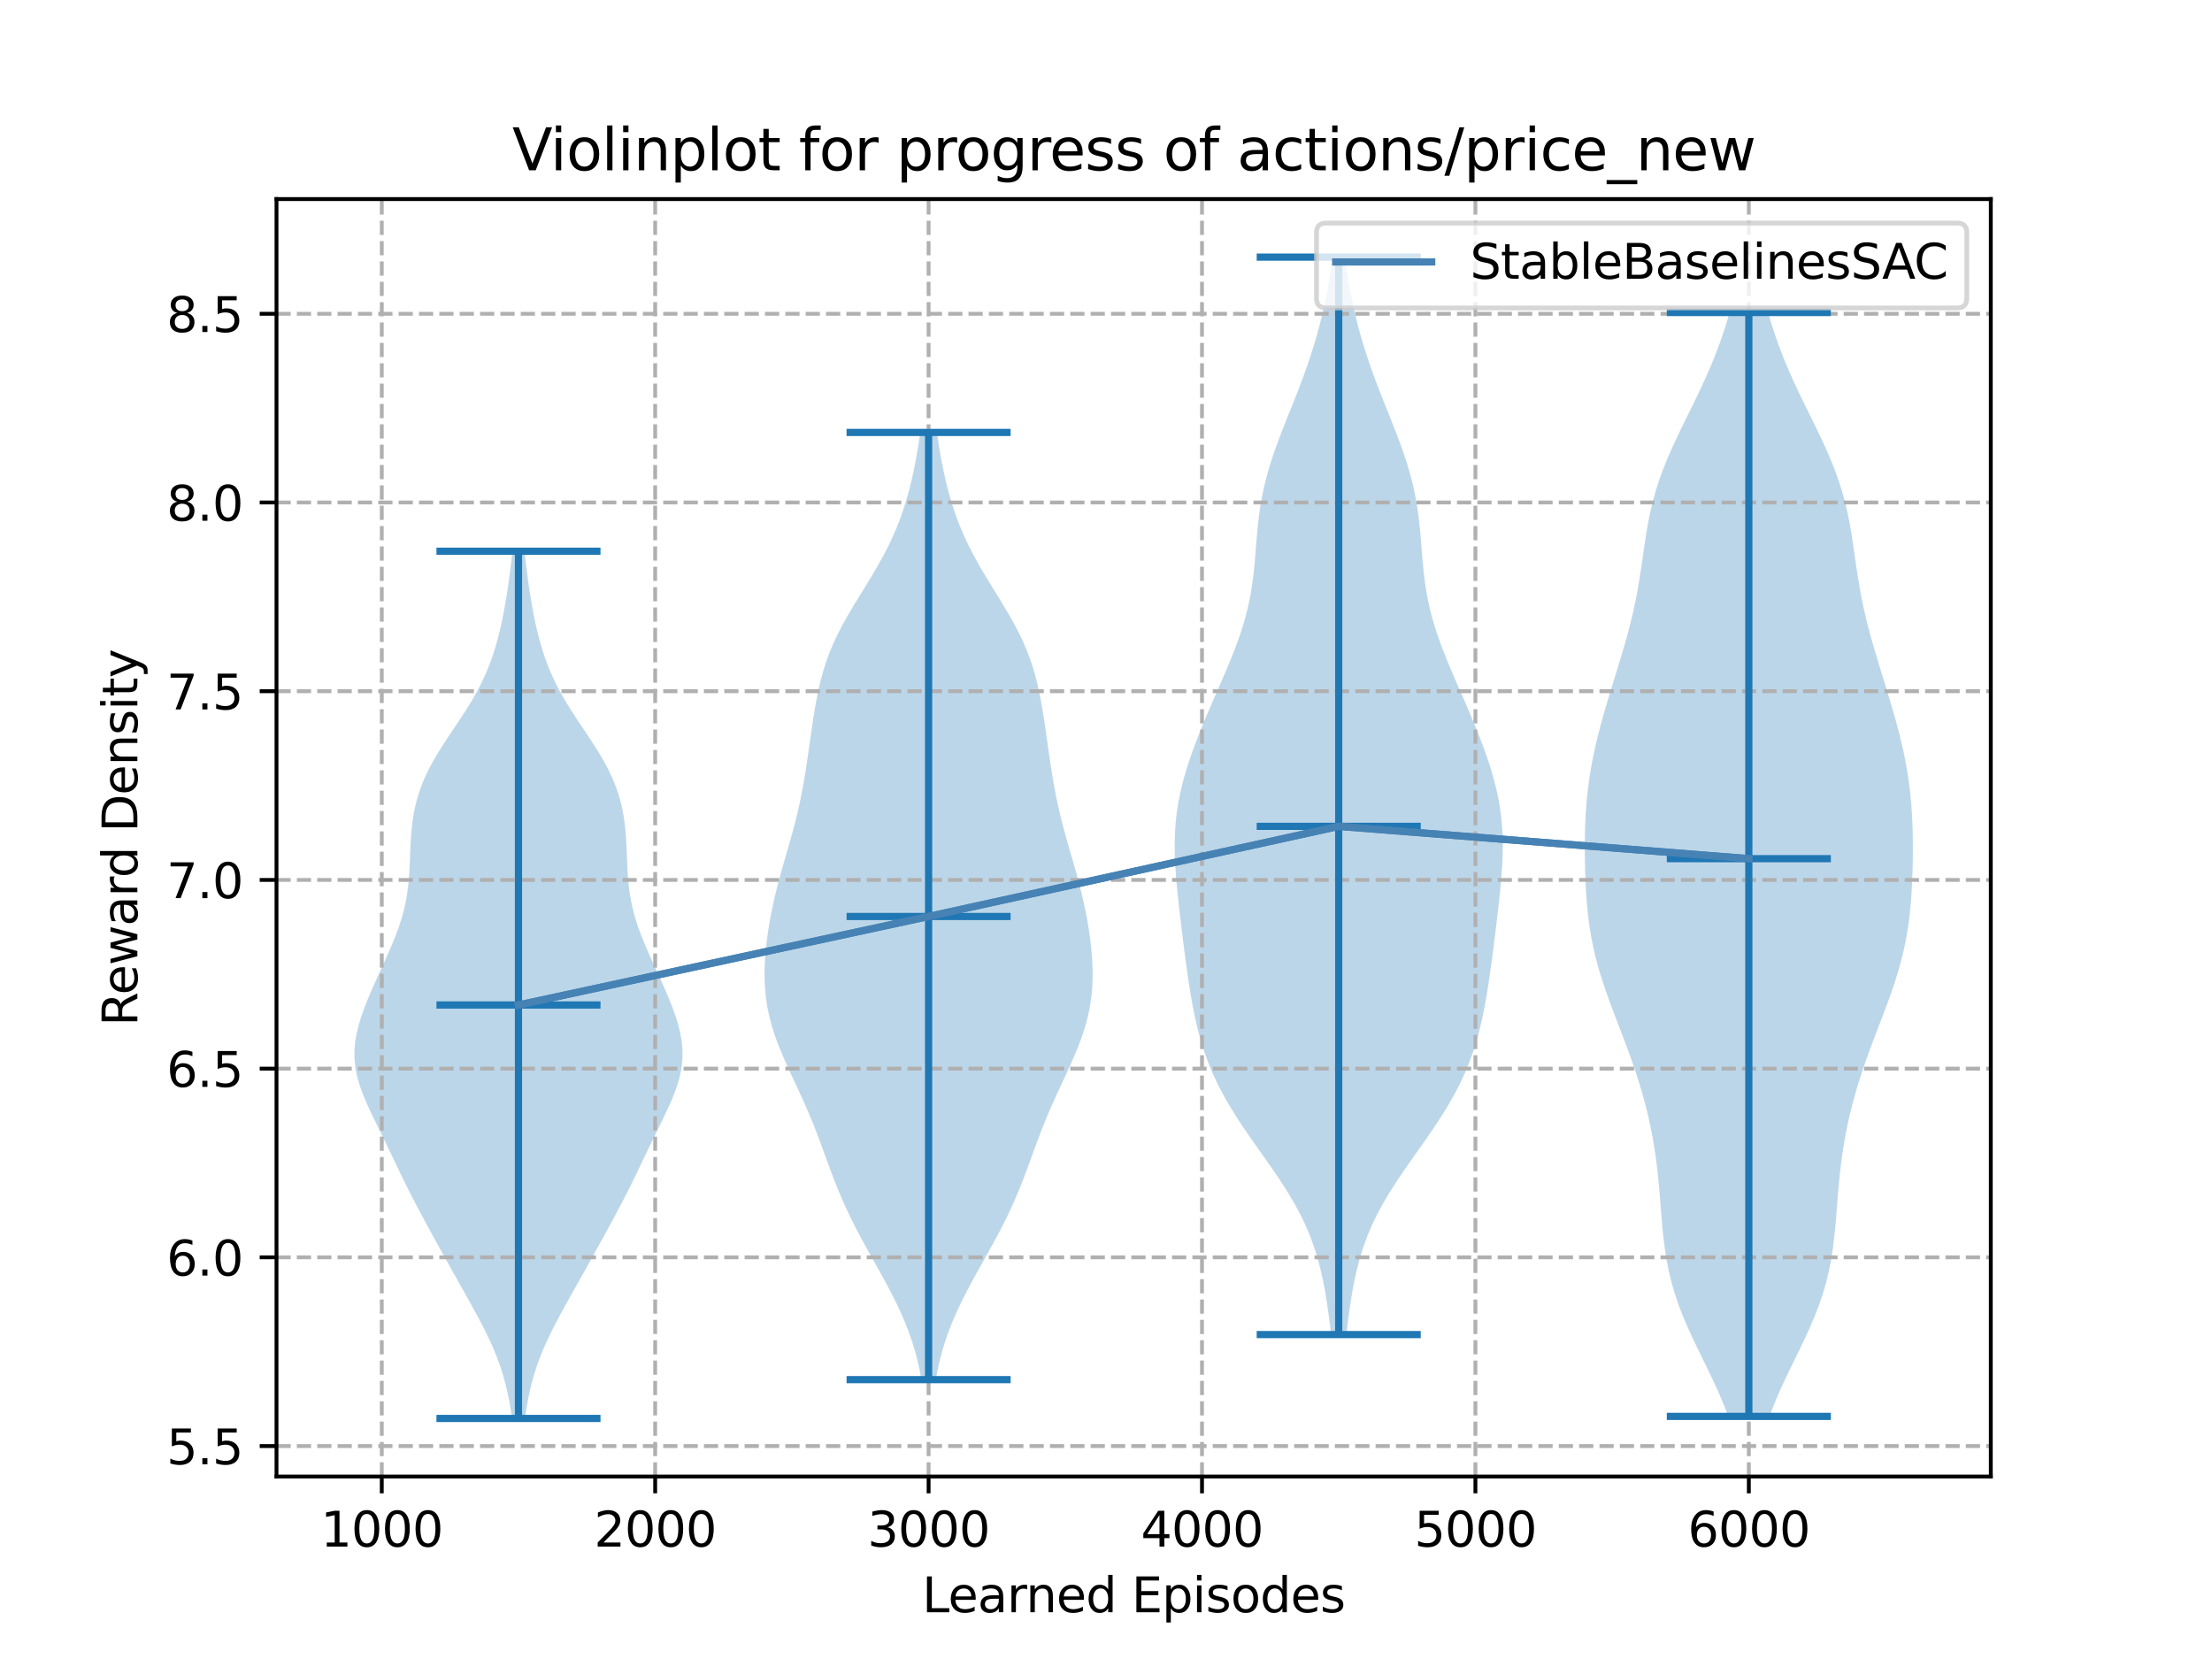 <?xml version="1.0" encoding="utf-8" standalone="no"?>
<!DOCTYPE svg PUBLIC "-//W3C//DTD SVG 1.1//EN"
  "http://www.w3.org/Graphics/SVG/1.1/DTD/svg11.dtd">
<svg xmlns:xlink="http://www.w3.org/1999/xlink" width="460.8pt" height="345.6pt" viewBox="0 0 460.8 345.6" xmlns="http://www.w3.org/2000/svg" version="1.1">
 <defs>
  <style type="text/css">*{stroke-linejoin: round; stroke-linecap: butt}</style>
 </defs>
 <g id="figure_1">
  <g id="patch_1">
   <path d="M 0 345.6 
L 460.8 345.6 
L 460.8 0 
L 0 0 
z
" style="fill: #ffffff"/>
  </g>
  <g id="axes_1">
   <g id="patch_2">
    <path d="M 57.6 307.584 
L 414.72 307.584 
L 414.72 41.472 
L 57.6 41.472 
z
" style="fill: #ffffff"/>
   </g>
   <g id="PolyCollection_1">
    <path d="M 109.348 295.488 
L 106.666 295.488 
L 106.396 293.663 
L 106.079 291.838 
L 105.707 290.014 
L 105.27 288.189 
L 104.762 286.364 
L 104.176 284.539 
L 103.51 282.714 
L 102.766 280.889 
L 101.948 279.065 
L 101.066 277.24 
L 100.13 275.415 
L 99.154 273.59 
L 98.152 271.765 
L 97.134 269.941 
L 96.11 268.116 
L 95.086 266.291 
L 94.067 264.466 
L 93.051 262.641 
L 92.04 260.817 
L 91.032 258.992 
L 90.028 257.167 
L 89.03 255.342 
L 88.041 253.517 
L 87.068 251.692 
L 86.114 249.868 
L 85.183 248.043 
L 84.274 246.218 
L 83.386 244.393 
L 82.509 242.568 
L 81.637 240.744 
L 80.761 238.919 
L 79.875 237.094 
L 78.98 235.269 
L 78.085 233.444 
L 77.206 231.619 
L 76.369 229.795 
L 75.604 227.97 
L 74.942 226.145 
L 74.414 224.32 
L 74.045 222.495 
L 73.849 220.671 
L 73.833 218.846 
L 73.989 217.021 
L 74.305 215.196 
L 74.76 213.371 
L 75.329 211.547 
L 75.988 209.722 
L 76.717 207.897 
L 77.495 206.072 
L 78.307 204.247 
L 79.138 202.422 
L 79.972 200.598 
L 80.795 198.773 
L 81.589 196.948 
L 82.335 195.123 
L 83.016 193.298 
L 83.616 191.474 
L 84.123 189.649 
L 84.532 187.824 
L 84.845 185.999 
L 85.071 184.174 
L 85.225 182.349 
L 85.329 180.525 
L 85.404 178.7 
L 85.476 176.875 
L 85.567 175.05 
L 85.7 173.225 
L 85.897 171.401 
L 86.174 169.576 
L 86.549 167.751 
L 87.034 165.926 
L 87.638 164.101 
L 88.368 162.276 
L 89.22 160.452 
L 90.188 158.627 
L 91.257 156.802 
L 92.405 154.977 
L 93.606 153.152 
L 94.83 151.328 
L 96.046 149.503 
L 97.225 147.678 
L 98.342 145.853 
L 99.378 144.028 
L 100.323 142.204 
L 101.171 140.379 
L 101.924 138.554 
L 102.589 136.729 
L 103.175 134.904 
L 103.691 133.079 
L 104.149 131.255 
L 104.558 129.43 
L 104.925 127.605 
L 105.256 125.78 
L 105.558 123.955 
L 105.835 122.131 
L 106.09 120.306 
L 106.326 118.481 
L 106.545 116.656 
L 106.75 114.831 
L 109.264 114.831 
L 109.264 114.831 
L 109.468 116.656 
L 109.688 118.481 
L 109.924 120.306 
L 110.179 122.131 
L 110.455 123.955 
L 110.757 125.78 
L 111.089 127.605 
L 111.456 129.43 
L 111.864 131.255 
L 112.323 133.079 
L 112.839 134.904 
L 113.425 136.729 
L 114.09 138.554 
L 114.843 140.379 
L 115.691 142.204 
L 116.635 144.028 
L 117.672 145.853 
L 118.789 147.678 
L 119.967 149.503 
L 121.183 151.328 
L 122.407 153.152 
L 123.609 154.977 
L 124.757 156.802 
L 125.826 158.627 
L 126.794 160.452 
L 127.646 162.276 
L 128.375 164.101 
L 128.98 165.926 
L 129.465 167.751 
L 129.84 169.576 
L 130.117 171.401 
L 130.313 173.225 
L 130.447 175.05 
L 130.538 176.875 
L 130.61 178.7 
L 130.685 180.525 
L 130.789 182.349 
L 130.943 184.174 
L 131.169 185.999 
L 131.482 187.824 
L 131.891 189.649 
L 132.398 191.474 
L 132.997 193.298 
L 133.679 195.123 
L 134.425 196.948 
L 135.219 198.773 
L 136.042 200.598 
L 136.876 202.422 
L 137.707 204.247 
L 138.518 206.072 
L 139.297 207.897 
L 140.025 209.722 
L 140.685 211.547 
L 141.254 213.371 
L 141.708 215.196 
L 142.024 217.021 
L 142.181 218.846 
L 142.164 220.671 
L 141.969 222.495 
L 141.6 224.32 
L 141.072 226.145 
L 140.41 227.97 
L 139.644 229.795 
L 138.807 231.619 
L 137.929 233.444 
L 137.034 235.269 
L 136.139 237.094 
L 135.253 238.919 
L 134.377 240.744 
L 133.504 242.568 
L 132.628 244.393 
L 131.739 246.218 
L 130.831 248.043 
L 129.9 249.868 
L 128.946 251.692 
L 127.972 253.517 
L 126.984 255.342 
L 125.986 257.167 
L 124.982 258.992 
L 123.974 260.817 
L 122.963 262.641 
L 121.947 264.466 
L 120.927 266.291 
L 119.904 268.116 
L 118.88 269.941 
L 117.862 271.765 
L 116.859 273.59 
L 115.884 275.415 
L 114.948 277.24 
L 114.066 279.065 
L 113.248 280.889 
L 112.503 282.714 
L 111.838 284.539 
L 111.252 286.364 
L 110.744 288.189 
L 110.307 290.014 
L 109.935 291.838 
L 109.618 293.663 
L 109.348 295.488 
z
" clip-path="url(#p2bc2bc4cdb)" style="fill: #1f77b4; fill-opacity: 0.3"/>
   </g>
   <g id="PolyCollection_2">
    <path d="M 194.936 287.402 
L 191.949 287.402 
L 191.573 285.409 
L 191.125 283.416 
L 190.599 281.422 
L 189.991 279.429 
L 189.297 277.436 
L 188.518 275.443 
L 187.659 273.45 
L 186.725 271.457 
L 185.726 269.464 
L 184.675 267.471 
L 183.586 265.477 
L 182.474 263.484 
L 181.357 261.491 
L 180.25 259.498 
L 179.168 257.505 
L 178.124 255.512 
L 177.128 253.519 
L 176.185 251.525 
L 175.299 249.532 
L 174.465 247.539 
L 173.678 245.546 
L 172.926 243.553 
L 172.195 241.56 
L 171.47 239.567 
L 170.735 237.574 
L 169.977 235.58 
L 169.183 233.587 
L 168.35 231.594 
L 167.478 229.601 
L 166.572 227.608 
L 165.646 225.615 
L 164.718 223.622 
L 163.806 221.628 
L 162.935 219.635 
L 162.125 217.642 
L 161.396 215.649 
L 160.764 213.656 
L 160.24 211.663 
L 159.83 209.67 
L 159.535 207.677 
L 159.35 205.683 
L 159.268 203.69 
L 159.279 201.697 
L 159.373 199.704 
L 159.537 197.711 
L 159.764 195.718 
L 160.047 193.725 
L 160.379 191.731 
L 160.76 189.738 
L 161.186 187.745 
L 161.655 185.752 
L 162.163 183.759 
L 162.704 181.766 
L 163.268 179.773 
L 163.844 177.78 
L 164.419 175.786 
L 164.981 173.793 
L 165.516 171.8 
L 166.018 169.807 
L 166.479 167.814 
L 166.898 165.821 
L 167.278 163.828 
L 167.623 161.835 
L 167.941 159.841 
L 168.239 157.848 
L 168.525 155.855 
L 168.807 153.862 
L 169.092 151.869 
L 169.389 149.876 
L 169.708 147.883 
L 170.06 145.889 
L 170.458 143.896 
L 170.918 141.903 
L 171.454 139.91 
L 172.082 137.917 
L 172.811 135.924 
L 173.647 133.931 
L 174.59 131.938 
L 175.63 129.944 
L 176.752 127.951 
L 177.936 125.958 
L 179.157 123.965 
L 180.388 121.972 
L 181.602 119.979 
L 182.775 117.986 
L 183.889 115.992 
L 184.927 113.999 
L 185.882 112.006 
L 186.749 110.013 
L 187.529 108.02 
L 188.226 106.027 
L 188.848 104.034 
L 189.401 102.041 
L 189.895 100.047 
L 190.337 98.054 
L 190.734 96.061 
L 191.091 94.068 
L 191.415 92.075 
L 191.707 90.082 
L 195.177 90.082 
L 195.177 90.082 
L 195.47 92.075 
L 195.793 94.068 
L 196.151 96.061 
L 196.548 98.054 
L 196.99 100.047 
L 197.483 102.041 
L 198.037 104.034 
L 198.658 106.027 
L 199.356 108.02 
L 200.136 110.013 
L 201.003 112.006 
L 201.957 113.999 
L 202.996 115.992 
L 204.109 117.986 
L 205.283 119.979 
L 206.497 121.972 
L 207.727 123.965 
L 208.948 125.958 
L 210.132 127.951 
L 211.255 129.944 
L 212.295 131.938 
L 213.237 133.931 
L 214.073 135.924 
L 214.803 137.917 
L 215.43 139.91 
L 215.967 141.903 
L 216.427 143.896 
L 216.825 145.889 
L 217.177 147.883 
L 217.495 149.876 
L 217.793 151.869 
L 218.078 153.862 
L 218.36 155.855 
L 218.646 157.848 
L 218.944 159.841 
L 219.261 161.835 
L 219.607 163.828 
L 219.987 165.821 
L 220.406 167.814 
L 220.867 169.807 
L 221.368 171.8 
L 221.904 173.793 
L 222.465 175.786 
L 223.041 177.78 
L 223.617 179.773 
L 224.181 181.766 
L 224.722 183.759 
L 225.23 185.752 
L 225.699 187.745 
L 226.125 189.738 
L 226.505 191.731 
L 226.838 193.725 
L 227.12 195.718 
L 227.347 197.711 
L 227.512 199.704 
L 227.605 201.697 
L 227.616 203.69 
L 227.535 205.683 
L 227.35 207.677 
L 227.055 209.67 
L 226.645 211.663 
L 226.121 213.656 
L 225.488 215.649 
L 224.759 217.642 
L 223.95 219.635 
L 223.078 221.628 
L 222.167 223.622 
L 221.238 225.615 
L 220.312 227.608 
L 219.407 229.601 
L 218.534 231.594 
L 217.701 233.587 
L 216.908 235.58 
L 216.149 237.574 
L 215.414 239.567 
L 214.689 241.56 
L 213.959 243.553 
L 213.207 245.546 
L 212.419 247.539 
L 211.586 249.532 
L 210.699 251.525 
L 209.757 253.519 
L 208.76 255.512 
L 207.716 257.505 
L 206.634 259.498 
L 205.527 261.491 
L 204.41 263.484 
L 203.299 265.477 
L 202.21 267.471 
L 201.159 269.464 
L 200.16 271.457 
L 199.226 273.45 
L 198.366 275.443 
L 197.588 277.436 
L 196.894 279.429 
L 196.285 281.422 
L 195.759 283.416 
L 195.312 285.409 
L 194.936 287.402 
z
" clip-path="url(#p2bc2bc4cdb)" style="fill: #1f77b4; fill-opacity: 0.3"/>
   </g>
   <g id="PolyCollection_3">
    <path d="M 280.465 278.019 
L 277.291 278.019 
L 277.024 275.752 
L 276.729 273.485 
L 276.399 271.218 
L 276.023 268.95 
L 275.59 266.683 
L 275.084 264.416 
L 274.487 262.149 
L 273.785 259.882 
L 272.963 257.615 
L 272.012 255.347 
L 270.926 253.08 
L 269.71 250.813 
L 268.372 248.546 
L 266.928 246.279 
L 265.403 244.011 
L 263.823 241.744 
L 262.219 239.477 
L 260.622 237.21 
L 259.064 234.943 
L 257.571 232.676 
L 256.166 230.408 
L 254.867 228.141 
L 253.686 225.874 
L 252.627 223.607 
L 251.69 221.34 
L 250.87 219.072 
L 250.158 216.805 
L 249.542 214.538 
L 249.007 212.271 
L 248.541 210.004 
L 248.13 207.737 
L 247.76 205.469 
L 247.421 203.202 
L 247.105 200.935 
L 246.803 198.668 
L 246.513 196.401 
L 246.23 194.133 
L 245.954 191.866 
L 245.688 189.599 
L 245.435 187.332 
L 245.203 185.065 
L 245 182.797 
L 244.841 180.53 
L 244.737 178.263 
L 244.704 175.996 
L 244.755 173.729 
L 244.902 171.462 
L 245.153 169.194 
L 245.512 166.927 
L 245.978 164.66 
L 246.544 162.393 
L 247.203 160.126 
L 247.942 157.858 
L 248.751 155.591 
L 249.617 153.324 
L 250.529 151.057 
L 251.477 148.79 
L 252.45 146.523 
L 253.436 144.255 
L 254.425 141.988 
L 255.401 139.721 
L 256.348 137.454 
L 257.248 135.187 
L 258.083 132.919 
L 258.837 130.652 
L 259.497 128.385 
L 260.056 126.118 
L 260.514 123.851 
L 260.876 121.584 
L 261.159 119.316 
L 261.382 117.049 
L 261.571 114.782 
L 261.752 112.515 
L 261.954 110.248 
L 262.199 107.98 
L 262.51 105.713 
L 262.902 103.446 
L 263.383 101.179 
L 263.957 98.912 
L 264.621 96.644 
L 265.365 94.377 
L 266.176 92.11 
L 267.038 89.843 
L 267.932 87.576 
L 268.84 85.309 
L 269.745 83.041 
L 270.63 80.774 
L 271.484 78.507 
L 272.298 76.24 
L 273.063 73.973 
L 273.777 71.705 
L 274.437 69.438 
L 275.042 67.171 
L 275.592 64.904 
L 276.089 62.637 
L 276.533 60.37 
L 276.926 58.102 
L 277.27 55.835 
L 277.568 53.568 
L 280.188 53.568 
L 280.188 53.568 
L 280.485 55.835 
L 280.829 58.102 
L 281.222 60.37 
L 281.666 62.637 
L 282.163 64.904 
L 282.714 67.171 
L 283.319 69.438 
L 283.979 71.705 
L 284.692 73.973 
L 285.458 76.24 
L 286.271 78.507 
L 287.125 80.774 
L 288.011 83.041 
L 288.915 85.309 
L 289.824 87.576 
L 290.718 89.843 
L 291.58 92.11 
L 292.391 94.377 
L 293.135 96.644 
L 293.798 98.912 
L 294.372 101.179 
L 294.854 103.446 
L 295.245 105.713 
L 295.556 107.98 
L 295.802 110.248 
L 296.003 112.515 
L 296.184 114.782 
L 296.373 117.049 
L 296.596 119.316 
L 296.879 121.584 
L 297.242 123.851 
L 297.699 126.118 
L 298.258 128.385 
L 298.918 130.652 
L 299.672 132.919 
L 300.507 135.187 
L 301.407 137.454 
L 302.354 139.721 
L 303.33 141.988 
L 304.319 144.255 
L 305.306 146.523 
L 306.279 148.79 
L 307.226 151.057 
L 308.138 153.324 
L 309.004 155.591 
L 309.813 157.858 
L 310.553 160.126 
L 311.211 162.393 
L 311.778 164.66 
L 312.243 166.927 
L 312.602 169.194 
L 312.853 171.462 
L 313.001 173.729 
L 313.052 175.996 
L 313.019 178.263 
L 312.915 180.53 
L 312.755 182.797 
L 312.553 185.065 
L 312.32 187.332 
L 312.068 189.599 
L 311.801 191.866 
L 311.526 194.133 
L 311.243 196.401 
L 310.952 198.668 
L 310.651 200.935 
L 310.334 203.202 
L 309.996 205.469 
L 309.626 207.737 
L 309.214 210.004 
L 308.748 212.271 
L 308.214 214.538 
L 307.597 216.805 
L 306.885 219.072 
L 306.065 221.34 
L 305.129 223.607 
L 304.07 225.874 
L 302.888 228.141 
L 301.589 230.408 
L 300.185 232.676 
L 298.691 234.943 
L 297.133 237.21 
L 295.537 239.477 
L 293.933 241.744 
L 292.353 244.011 
L 290.827 246.279 
L 289.384 248.546 
L 288.046 250.813 
L 286.829 253.08 
L 285.744 255.347 
L 284.792 257.615 
L 283.97 259.882 
L 283.268 262.149 
L 282.672 264.416 
L 282.165 266.683 
L 281.732 268.95 
L 281.357 271.218 
L 281.027 273.485 
L 280.732 275.752 
L 280.465 278.019 
z
" clip-path="url(#p2bc2bc4cdb)" style="fill: #1f77b4; fill-opacity: 0.3"/>
   </g>
   <g id="PolyCollection_4">
    <path d="M 368.602 295.056 
L 360.024 295.056 
L 359.136 292.733 
L 358.159 290.411 
L 357.109 288.088 
L 356.005 285.765 
L 354.871 283.442 
L 353.734 281.119 
L 352.621 278.797 
L 351.559 276.474 
L 350.572 274.151 
L 349.677 271.828 
L 348.889 269.506 
L 348.213 267.183 
L 347.649 264.86 
L 347.19 262.537 
L 346.824 260.214 
L 346.533 257.892 
L 346.298 255.569 
L 346.099 253.246 
L 345.916 250.923 
L 345.73 248.601 
L 345.525 246.278 
L 345.286 243.955 
L 345.004 241.632 
L 344.67 239.31 
L 344.279 236.987 
L 343.827 234.664 
L 343.313 232.341 
L 342.736 230.018 
L 342.098 227.696 
L 341.402 225.373 
L 340.65 223.05 
L 339.849 220.727 
L 339.007 218.405 
L 338.136 216.082 
L 337.247 213.759 
L 336.358 211.436 
L 335.484 209.113 
L 334.644 206.791 
L 333.857 204.468 
L 333.136 202.145 
L 332.495 199.822 
L 331.941 197.5 
L 331.477 195.177 
L 331.1 192.854 
L 330.803 190.531 
L 330.575 188.208 
L 330.407 185.886 
L 330.286 183.563 
L 330.203 181.24 
L 330.155 178.917 
L 330.139 176.595 
L 330.158 174.272 
L 330.218 171.949 
L 330.326 169.626 
L 330.489 167.304 
L 330.716 164.981 
L 331.009 162.658 
L 331.371 160.335 
L 331.801 158.012 
L 332.294 155.69 
L 332.846 153.367 
L 333.448 151.044 
L 334.092 148.721 
L 334.769 146.399 
L 335.469 144.076 
L 336.184 141.753 
L 336.901 139.43 
L 337.611 137.107 
L 338.3 134.785 
L 338.957 132.462 
L 339.572 130.139 
L 340.136 127.816 
L 340.644 125.494 
L 341.096 123.171 
L 341.496 120.848 
L 341.856 118.525 
L 342.191 116.202 
L 342.523 113.88 
L 342.875 111.557 
L 343.269 109.234 
L 343.73 106.911 
L 344.274 104.589 
L 344.916 102.266 
L 345.661 99.943 
L 346.509 97.62 
L 347.451 95.298 
L 348.474 92.975 
L 349.558 90.652 
L 350.684 88.329 
L 351.827 86.006 
L 352.968 83.684 
L 354.084 81.361 
L 355.161 79.038 
L 356.185 76.715 
L 357.147 74.393 
L 358.042 72.07 
L 358.865 69.747 
L 359.616 67.424 
L 360.297 65.101 
L 368.329 65.101 
L 368.329 65.101 
L 369.01 67.424 
L 369.761 69.747 
L 370.585 72.07 
L 371.479 74.393 
L 372.441 76.715 
L 373.465 79.038 
L 374.542 81.361 
L 375.659 83.684 
L 376.799 86.006 
L 377.942 88.329 
L 379.068 90.652 
L 380.153 92.975 
L 381.175 95.298 
L 382.118 97.62 
L 382.965 99.943 
L 383.71 102.266 
L 384.352 104.589 
L 384.897 106.911 
L 385.357 109.234 
L 385.752 111.557 
L 386.103 113.88 
L 386.435 116.202 
L 386.77 118.525 
L 387.13 120.848 
L 387.531 123.171 
L 387.982 125.494 
L 388.49 127.816 
L 389.054 130.139 
L 389.669 132.462 
L 390.327 134.785 
L 391.016 137.107 
L 391.725 139.43 
L 392.442 141.753 
L 393.157 144.076 
L 393.858 146.399 
L 394.535 148.721 
L 395.179 151.044 
L 395.78 153.367 
L 396.332 155.69 
L 396.825 158.012 
L 397.255 160.335 
L 397.617 162.658 
L 397.91 164.981 
L 398.137 167.304 
L 398.3 169.626 
L 398.408 171.949 
L 398.468 174.272 
L 398.487 176.595 
L 398.471 178.917 
L 398.423 181.24 
L 398.341 183.563 
L 398.22 185.886 
L 398.051 188.208 
L 397.823 190.531 
L 397.526 192.854 
L 397.149 195.177 
L 396.685 197.5 
L 396.131 199.822 
L 395.49 202.145 
L 394.77 204.468 
L 393.982 206.791 
L 393.142 209.113 
L 392.269 211.436 
L 391.379 213.759 
L 390.49 216.082 
L 389.619 218.405 
L 388.777 220.727 
L 387.976 223.05 
L 387.225 225.373 
L 386.528 227.696 
L 385.89 230.018 
L 385.313 232.341 
L 384.799 234.664 
L 384.347 236.987 
L 383.956 239.31 
L 383.622 241.632 
L 383.34 243.955 
L 383.101 246.278 
L 382.896 248.601 
L 382.71 250.923 
L 382.527 253.246 
L 382.328 255.569 
L 382.094 257.892 
L 381.803 260.214 
L 381.436 262.537 
L 380.977 264.86 
L 380.413 267.183 
L 379.737 269.506 
L 378.949 271.828 
L 378.055 274.151 
L 377.067 276.474 
L 376.005 278.797 
L 374.892 281.119 
L 373.755 283.442 
L 372.622 285.765 
L 371.518 288.088 
L 370.467 290.411 
L 369.491 292.733 
L 368.602 295.056 
z
" clip-path="url(#p2bc2bc4cdb)" style="fill: #1f77b4; fill-opacity: 0.3"/>
   </g>
   <g id="matplotlib.axis_1">
    <g id="xtick_1">
     <g id="line2d_1">
      <path d="M 79.528 307.584 
L 79.528 41.472 
" clip-path="url(#p2bc2bc4cdb)" style="fill: none; stroke-dasharray: 2.96,1.28; stroke-dashoffset: 0; stroke: #b0b0b0; stroke-width: 0.8"/>
     </g>
     <g id="line2d_2">
      <defs>
       <path id="m155394915f" d="M 0 0 
L 0 3.5 
" style="stroke: #000000; stroke-width: 0.8"/>
      </defs>
      <g>
       <use xlink:href="#m155394915f" x="79.528" y="307.584" style="stroke: #000000; stroke-width: 0.8"/>
      </g>
     </g>
     <g id="text_1">
      <!-- 1000 -->
      <g transform="translate(66.803 322.182)scale(0.1 -0.1)">
       <defs>
        <path id="DejaVuSans-31" d="M 794 531 
L 1825 531 
L 1825 4091 
L 703 3866 
L 703 4441 
L 1819 4666 
L 2450 4666 
L 2450 531 
L 3481 531 
L 3481 0 
L 794 0 
L 794 531 
z
" transform="scale(0.016)"/>
        <path id="DejaVuSans-30" d="M 2034 4250 
Q 1547 4250 1301 3770 
Q 1056 3291 1056 2328 
Q 1056 1369 1301 889 
Q 1547 409 2034 409 
Q 2525 409 2770 889 
Q 3016 1369 3016 2328 
Q 3016 3291 2770 3770 
Q 2525 4250 2034 4250 
z
M 2034 4750 
Q 2819 4750 3233 4129 
Q 3647 3509 3647 2328 
Q 3647 1150 3233 529 
Q 2819 -91 2034 -91 
Q 1250 -91 836 529 
Q 422 1150 422 2328 
Q 422 3509 836 4129 
Q 1250 4750 2034 4750 
z
" transform="scale(0.016)"/>
       </defs>
       <use xlink:href="#DejaVuSans-31"/>
       <use xlink:href="#DejaVuSans-30" x="63.623"/>
       <use xlink:href="#DejaVuSans-30" x="127.246"/>
       <use xlink:href="#DejaVuSans-30" x="190.869"/>
      </g>
     </g>
    </g>
    <g id="xtick_2">
     <g id="line2d_3">
      <path d="M 136.485 307.584 
L 136.485 41.472 
" clip-path="url(#p2bc2bc4cdb)" style="fill: none; stroke-dasharray: 2.96,1.28; stroke-dashoffset: 0; stroke: #b0b0b0; stroke-width: 0.8"/>
     </g>
     <g id="line2d_4">
      <g>
       <use xlink:href="#m155394915f" x="136.485" y="307.584" style="stroke: #000000; stroke-width: 0.8"/>
      </g>
     </g>
     <g id="text_2">
      <!-- 2000 -->
      <g transform="translate(123.76 322.182)scale(0.1 -0.1)">
       <defs>
        <path id="DejaVuSans-32" d="M 1228 531 
L 3431 531 
L 3431 0 
L 469 0 
L 469 531 
Q 828 903 1448 1529 
Q 2069 2156 2228 2338 
Q 2531 2678 2651 2914 
Q 2772 3150 2772 3378 
Q 2772 3750 2511 3984 
Q 2250 4219 1831 4219 
Q 1534 4219 1204 4116 
Q 875 4013 500 3803 
L 500 4441 
Q 881 4594 1212 4672 
Q 1544 4750 1819 4750 
Q 2544 4750 2975 4387 
Q 3406 4025 3406 3419 
Q 3406 3131 3298 2873 
Q 3191 2616 2906 2266 
Q 2828 2175 2409 1742 
Q 1991 1309 1228 531 
z
" transform="scale(0.016)"/>
       </defs>
       <use xlink:href="#DejaVuSans-32"/>
       <use xlink:href="#DejaVuSans-30" x="63.623"/>
       <use xlink:href="#DejaVuSans-30" x="127.246"/>
       <use xlink:href="#DejaVuSans-30" x="190.869"/>
      </g>
     </g>
    </g>
    <g id="xtick_3">
     <g id="line2d_5">
      <path d="M 193.442 307.584 
L 193.442 41.472 
" clip-path="url(#p2bc2bc4cdb)" style="fill: none; stroke-dasharray: 2.96,1.28; stroke-dashoffset: 0; stroke: #b0b0b0; stroke-width: 0.8"/>
     </g>
     <g id="line2d_6">
      <g>
       <use xlink:href="#m155394915f" x="193.442" y="307.584" style="stroke: #000000; stroke-width: 0.8"/>
      </g>
     </g>
     <g id="text_3">
      <!-- 3000 -->
      <g transform="translate(180.717 322.182)scale(0.1 -0.1)">
       <defs>
        <path id="DejaVuSans-33" d="M 2597 2516 
Q 3050 2419 3304 2112 
Q 3559 1806 3559 1356 
Q 3559 666 3084 287 
Q 2609 -91 1734 -91 
Q 1441 -91 1130 -33 
Q 819 25 488 141 
L 488 750 
Q 750 597 1062 519 
Q 1375 441 1716 441 
Q 2309 441 2620 675 
Q 2931 909 2931 1356 
Q 2931 1769 2642 2001 
Q 2353 2234 1838 2234 
L 1294 2234 
L 1294 2753 
L 1863 2753 
Q 2328 2753 2575 2939 
Q 2822 3125 2822 3475 
Q 2822 3834 2567 4026 
Q 2313 4219 1838 4219 
Q 1578 4219 1281 4162 
Q 984 4106 628 3988 
L 628 4550 
Q 988 4650 1302 4700 
Q 1616 4750 1894 4750 
Q 2613 4750 3031 4423 
Q 3450 4097 3450 3541 
Q 3450 3153 3228 2886 
Q 3006 2619 2597 2516 
z
" transform="scale(0.016)"/>
       </defs>
       <use xlink:href="#DejaVuSans-33"/>
       <use xlink:href="#DejaVuSans-30" x="63.623"/>
       <use xlink:href="#DejaVuSans-30" x="127.246"/>
       <use xlink:href="#DejaVuSans-30" x="190.869"/>
      </g>
     </g>
    </g>
    <g id="xtick_4">
     <g id="line2d_7">
      <path d="M 250.399 307.584 
L 250.399 41.472 
" clip-path="url(#p2bc2bc4cdb)" style="fill: none; stroke-dasharray: 2.96,1.28; stroke-dashoffset: 0; stroke: #b0b0b0; stroke-width: 0.8"/>
     </g>
     <g id="line2d_8">
      <g>
       <use xlink:href="#m155394915f" x="250.399" y="307.584" style="stroke: #000000; stroke-width: 0.8"/>
      </g>
     </g>
     <g id="text_4">
      <!-- 4000 -->
      <g transform="translate(237.674 322.182)scale(0.1 -0.1)">
       <defs>
        <path id="DejaVuSans-34" d="M 2419 4116 
L 825 1625 
L 2419 1625 
L 2419 4116 
z
M 2253 4666 
L 3047 4666 
L 3047 1625 
L 3713 1625 
L 3713 1100 
L 3047 1100 
L 3047 0 
L 2419 0 
L 2419 1100 
L 313 1100 
L 313 1709 
L 2253 4666 
z
" transform="scale(0.016)"/>
       </defs>
       <use xlink:href="#DejaVuSans-34"/>
       <use xlink:href="#DejaVuSans-30" x="63.623"/>
       <use xlink:href="#DejaVuSans-30" x="127.246"/>
       <use xlink:href="#DejaVuSans-30" x="190.869"/>
      </g>
     </g>
    </g>
    <g id="xtick_5">
     <g id="line2d_9">
      <path d="M 307.356 307.584 
L 307.356 41.472 
" clip-path="url(#p2bc2bc4cdb)" style="fill: none; stroke-dasharray: 2.96,1.28; stroke-dashoffset: 0; stroke: #b0b0b0; stroke-width: 0.8"/>
     </g>
     <g id="line2d_10">
      <g>
       <use xlink:href="#m155394915f" x="307.356" y="307.584" style="stroke: #000000; stroke-width: 0.8"/>
      </g>
     </g>
     <g id="text_5">
      <!-- 5000 -->
      <g transform="translate(294.631 322.182)scale(0.1 -0.1)">
       <defs>
        <path id="DejaVuSans-35" d="M 691 4666 
L 3169 4666 
L 3169 4134 
L 1269 4134 
L 1269 2991 
Q 1406 3038 1543 3061 
Q 1681 3084 1819 3084 
Q 2600 3084 3056 2656 
Q 3513 2228 3513 1497 
Q 3513 744 3044 326 
Q 2575 -91 1722 -91 
Q 1428 -91 1123 -41 
Q 819 9 494 109 
L 494 744 
Q 775 591 1075 516 
Q 1375 441 1709 441 
Q 2250 441 2565 725 
Q 2881 1009 2881 1497 
Q 2881 1984 2565 2268 
Q 2250 2553 1709 2553 
Q 1456 2553 1204 2497 
Q 953 2441 691 2322 
L 691 4666 
z
" transform="scale(0.016)"/>
       </defs>
       <use xlink:href="#DejaVuSans-35"/>
       <use xlink:href="#DejaVuSans-30" x="63.623"/>
       <use xlink:href="#DejaVuSans-30" x="127.246"/>
       <use xlink:href="#DejaVuSans-30" x="190.869"/>
      </g>
     </g>
    </g>
    <g id="xtick_6">
     <g id="line2d_11">
      <path d="M 364.313 307.584 
L 364.313 41.472 
" clip-path="url(#p2bc2bc4cdb)" style="fill: none; stroke-dasharray: 2.96,1.28; stroke-dashoffset: 0; stroke: #b0b0b0; stroke-width: 0.8"/>
     </g>
     <g id="line2d_12">
      <g>
       <use xlink:href="#m155394915f" x="364.313" y="307.584" style="stroke: #000000; stroke-width: 0.8"/>
      </g>
     </g>
     <g id="text_6">
      <!-- 6000 -->
      <g transform="translate(351.588 322.182)scale(0.1 -0.1)">
       <defs>
        <path id="DejaVuSans-36" d="M 2113 2584 
Q 1688 2584 1439 2293 
Q 1191 2003 1191 1497 
Q 1191 994 1439 701 
Q 1688 409 2113 409 
Q 2538 409 2786 701 
Q 3034 994 3034 1497 
Q 3034 2003 2786 2293 
Q 2538 2584 2113 2584 
z
M 3366 4563 
L 3366 3988 
Q 3128 4100 2886 4159 
Q 2644 4219 2406 4219 
Q 1781 4219 1451 3797 
Q 1122 3375 1075 2522 
Q 1259 2794 1537 2939 
Q 1816 3084 2150 3084 
Q 2853 3084 3261 2657 
Q 3669 2231 3669 1497 
Q 3669 778 3244 343 
Q 2819 -91 2113 -91 
Q 1303 -91 875 529 
Q 447 1150 447 2328 
Q 447 3434 972 4092 
Q 1497 4750 2381 4750 
Q 2619 4750 2861 4703 
Q 3103 4656 3366 4563 
z
" transform="scale(0.016)"/>
       </defs>
       <use xlink:href="#DejaVuSans-36"/>
       <use xlink:href="#DejaVuSans-30" x="63.623"/>
       <use xlink:href="#DejaVuSans-30" x="127.246"/>
       <use xlink:href="#DejaVuSans-30" x="190.869"/>
      </g>
     </g>
    </g>
    <g id="text_7">
     <!-- Learned Episodes -->
     <g transform="translate(192.102 335.861)scale(0.1 -0.1)">
      <defs>
       <path id="DejaVuSans-4c" d="M 628 4666 
L 1259 4666 
L 1259 531 
L 3531 531 
L 3531 0 
L 628 0 
L 628 4666 
z
" transform="scale(0.016)"/>
       <path id="DejaVuSans-65" d="M 3597 1894 
L 3597 1613 
L 953 1613 
Q 991 1019 1311 708 
Q 1631 397 2203 397 
Q 2534 397 2845 478 
Q 3156 559 3463 722 
L 3463 178 
Q 3153 47 2828 -22 
Q 2503 -91 2169 -91 
Q 1331 -91 842 396 
Q 353 884 353 1716 
Q 353 2575 817 3079 
Q 1281 3584 2069 3584 
Q 2775 3584 3186 3129 
Q 3597 2675 3597 1894 
z
M 3022 2063 
Q 3016 2534 2758 2815 
Q 2500 3097 2075 3097 
Q 1594 3097 1305 2825 
Q 1016 2553 972 2059 
L 3022 2063 
z
" transform="scale(0.016)"/>
       <path id="DejaVuSans-61" d="M 2194 1759 
Q 1497 1759 1228 1600 
Q 959 1441 959 1056 
Q 959 750 1161 570 
Q 1363 391 1709 391 
Q 2188 391 2477 730 
Q 2766 1069 2766 1631 
L 2766 1759 
L 2194 1759 
z
M 3341 1997 
L 3341 0 
L 2766 0 
L 2766 531 
Q 2569 213 2275 61 
Q 1981 -91 1556 -91 
Q 1019 -91 701 211 
Q 384 513 384 1019 
Q 384 1609 779 1909 
Q 1175 2209 1959 2209 
L 2766 2209 
L 2766 2266 
Q 2766 2663 2505 2880 
Q 2244 3097 1772 3097 
Q 1472 3097 1187 3025 
Q 903 2953 641 2809 
L 641 3341 
Q 956 3463 1253 3523 
Q 1550 3584 1831 3584 
Q 2591 3584 2966 3190 
Q 3341 2797 3341 1997 
z
" transform="scale(0.016)"/>
       <path id="DejaVuSans-72" d="M 2631 2963 
Q 2534 3019 2420 3045 
Q 2306 3072 2169 3072 
Q 1681 3072 1420 2755 
Q 1159 2438 1159 1844 
L 1159 0 
L 581 0 
L 581 3500 
L 1159 3500 
L 1159 2956 
Q 1341 3275 1631 3429 
Q 1922 3584 2338 3584 
Q 2397 3584 2469 3576 
Q 2541 3569 2628 3553 
L 2631 2963 
z
" transform="scale(0.016)"/>
       <path id="DejaVuSans-6e" d="M 3513 2113 
L 3513 0 
L 2938 0 
L 2938 2094 
Q 2938 2591 2744 2837 
Q 2550 3084 2163 3084 
Q 1697 3084 1428 2787 
Q 1159 2491 1159 1978 
L 1159 0 
L 581 0 
L 581 3500 
L 1159 3500 
L 1159 2956 
Q 1366 3272 1645 3428 
Q 1925 3584 2291 3584 
Q 2894 3584 3203 3211 
Q 3513 2838 3513 2113 
z
" transform="scale(0.016)"/>
       <path id="DejaVuSans-64" d="M 2906 2969 
L 2906 4863 
L 3481 4863 
L 3481 0 
L 2906 0 
L 2906 525 
Q 2725 213 2448 61 
Q 2172 -91 1784 -91 
Q 1150 -91 751 415 
Q 353 922 353 1747 
Q 353 2572 751 3078 
Q 1150 3584 1784 3584 
Q 2172 3584 2448 3432 
Q 2725 3281 2906 2969 
z
M 947 1747 
Q 947 1113 1208 752 
Q 1469 391 1925 391 
Q 2381 391 2643 752 
Q 2906 1113 2906 1747 
Q 2906 2381 2643 2742 
Q 2381 3103 1925 3103 
Q 1469 3103 1208 2742 
Q 947 2381 947 1747 
z
" transform="scale(0.016)"/>
       <path id="DejaVuSans-20" transform="scale(0.016)"/>
       <path id="DejaVuSans-45" d="M 628 4666 
L 3578 4666 
L 3578 4134 
L 1259 4134 
L 1259 2753 
L 3481 2753 
L 3481 2222 
L 1259 2222 
L 1259 531 
L 3634 531 
L 3634 0 
L 628 0 
L 628 4666 
z
" transform="scale(0.016)"/>
       <path id="DejaVuSans-70" d="M 1159 525 
L 1159 -1331 
L 581 -1331 
L 581 3500 
L 1159 3500 
L 1159 2969 
Q 1341 3281 1617 3432 
Q 1894 3584 2278 3584 
Q 2916 3584 3314 3078 
Q 3713 2572 3713 1747 
Q 3713 922 3314 415 
Q 2916 -91 2278 -91 
Q 1894 -91 1617 61 
Q 1341 213 1159 525 
z
M 3116 1747 
Q 3116 2381 2855 2742 
Q 2594 3103 2138 3103 
Q 1681 3103 1420 2742 
Q 1159 2381 1159 1747 
Q 1159 1113 1420 752 
Q 1681 391 2138 391 
Q 2594 391 2855 752 
Q 3116 1113 3116 1747 
z
" transform="scale(0.016)"/>
       <path id="DejaVuSans-69" d="M 603 3500 
L 1178 3500 
L 1178 0 
L 603 0 
L 603 3500 
z
M 603 4863 
L 1178 4863 
L 1178 4134 
L 603 4134 
L 603 4863 
z
" transform="scale(0.016)"/>
       <path id="DejaVuSans-73" d="M 2834 3397 
L 2834 2853 
Q 2591 2978 2328 3040 
Q 2066 3103 1784 3103 
Q 1356 3103 1142 2972 
Q 928 2841 928 2578 
Q 928 2378 1081 2264 
Q 1234 2150 1697 2047 
L 1894 2003 
Q 2506 1872 2764 1633 
Q 3022 1394 3022 966 
Q 3022 478 2636 193 
Q 2250 -91 1575 -91 
Q 1294 -91 989 -36 
Q 684 19 347 128 
L 347 722 
Q 666 556 975 473 
Q 1284 391 1588 391 
Q 1994 391 2212 530 
Q 2431 669 2431 922 
Q 2431 1156 2273 1281 
Q 2116 1406 1581 1522 
L 1381 1569 
Q 847 1681 609 1914 
Q 372 2147 372 2553 
Q 372 3047 722 3315 
Q 1072 3584 1716 3584 
Q 2034 3584 2315 3537 
Q 2597 3491 2834 3397 
z
" transform="scale(0.016)"/>
       <path id="DejaVuSans-6f" d="M 1959 3097 
Q 1497 3097 1228 2736 
Q 959 2375 959 1747 
Q 959 1119 1226 758 
Q 1494 397 1959 397 
Q 2419 397 2687 759 
Q 2956 1122 2956 1747 
Q 2956 2369 2687 2733 
Q 2419 3097 1959 3097 
z
M 1959 3584 
Q 2709 3584 3137 3096 
Q 3566 2609 3566 1747 
Q 3566 888 3137 398 
Q 2709 -91 1959 -91 
Q 1206 -91 779 398 
Q 353 888 353 1747 
Q 353 2609 779 3096 
Q 1206 3584 1959 3584 
z
" transform="scale(0.016)"/>
      </defs>
      <use xlink:href="#DejaVuSans-4c"/>
      <use xlink:href="#DejaVuSans-65" x="53.963"/>
      <use xlink:href="#DejaVuSans-61" x="115.486"/>
      <use xlink:href="#DejaVuSans-72" x="176.766"/>
      <use xlink:href="#DejaVuSans-6e" x="216.129"/>
      <use xlink:href="#DejaVuSans-65" x="279.508"/>
      <use xlink:href="#DejaVuSans-64" x="341.031"/>
      <use xlink:href="#DejaVuSans-20" x="404.508"/>
      <use xlink:href="#DejaVuSans-45" x="436.295"/>
      <use xlink:href="#DejaVuSans-70" x="499.479"/>
      <use xlink:href="#DejaVuSans-69" x="562.955"/>
      <use xlink:href="#DejaVuSans-73" x="590.738"/>
      <use xlink:href="#DejaVuSans-6f" x="642.838"/>
      <use xlink:href="#DejaVuSans-64" x="704.02"/>
      <use xlink:href="#DejaVuSans-65" x="767.496"/>
      <use xlink:href="#DejaVuSans-73" x="829.02"/>
     </g>
    </g>
   </g>
   <g id="matplotlib.axis_2">
    <g id="ytick_1">
     <g id="line2d_13">
      <path d="M 57.6 301.239 
L 414.72 301.239 
" clip-path="url(#p2bc2bc4cdb)" style="fill: none; stroke-dasharray: 2.96,1.28; stroke-dashoffset: 0; stroke: #b0b0b0; stroke-width: 0.8"/>
     </g>
     <g id="line2d_14">
      <defs>
       <path id="m5af0d7d8d3" d="M 0 0 
L -3.5 0 
" style="stroke: #000000; stroke-width: 0.8"/>
      </defs>
      <g>
       <use xlink:href="#m5af0d7d8d3" x="57.6" y="301.239" style="stroke: #000000; stroke-width: 0.8"/>
      </g>
     </g>
     <g id="text_8">
      <!-- 5.5 -->
      <g transform="translate(34.697 305.038)scale(0.1 -0.1)">
       <defs>
        <path id="DejaVuSans-2e" d="M 684 794 
L 1344 794 
L 1344 0 
L 684 0 
L 684 794 
z
" transform="scale(0.016)"/>
       </defs>
       <use xlink:href="#DejaVuSans-35"/>
       <use xlink:href="#DejaVuSans-2e" x="63.623"/>
       <use xlink:href="#DejaVuSans-35" x="95.41"/>
      </g>
     </g>
    </g>
    <g id="ytick_2">
     <g id="line2d_15">
      <path d="M 57.6 261.927 
L 414.72 261.927 
" clip-path="url(#p2bc2bc4cdb)" style="fill: none; stroke-dasharray: 2.96,1.28; stroke-dashoffset: 0; stroke: #b0b0b0; stroke-width: 0.8"/>
     </g>
     <g id="line2d_16">
      <g>
       <use xlink:href="#m5af0d7d8d3" x="57.6" y="261.927" style="stroke: #000000; stroke-width: 0.8"/>
      </g>
     </g>
     <g id="text_9">
      <!-- 6.0 -->
      <g transform="translate(34.697 265.726)scale(0.1 -0.1)">
       <use xlink:href="#DejaVuSans-36"/>
       <use xlink:href="#DejaVuSans-2e" x="63.623"/>
       <use xlink:href="#DejaVuSans-30" x="95.41"/>
      </g>
     </g>
    </g>
    <g id="ytick_3">
     <g id="line2d_17">
      <path d="M 57.6 222.615 
L 414.72 222.615 
" clip-path="url(#p2bc2bc4cdb)" style="fill: none; stroke-dasharray: 2.96,1.28; stroke-dashoffset: 0; stroke: #b0b0b0; stroke-width: 0.8"/>
     </g>
     <g id="line2d_18">
      <g>
       <use xlink:href="#m5af0d7d8d3" x="57.6" y="222.615" style="stroke: #000000; stroke-width: 0.8"/>
      </g>
     </g>
     <g id="text_10">
      <!-- 6.5 -->
      <g transform="translate(34.697 226.414)scale(0.1 -0.1)">
       <use xlink:href="#DejaVuSans-36"/>
       <use xlink:href="#DejaVuSans-2e" x="63.623"/>
       <use xlink:href="#DejaVuSans-35" x="95.41"/>
      </g>
     </g>
    </g>
    <g id="ytick_4">
     <g id="line2d_19">
      <path d="M 57.6 183.303 
L 414.72 183.303 
" clip-path="url(#p2bc2bc4cdb)" style="fill: none; stroke-dasharray: 2.96,1.28; stroke-dashoffset: 0; stroke: #b0b0b0; stroke-width: 0.8"/>
     </g>
     <g id="line2d_20">
      <g>
       <use xlink:href="#m5af0d7d8d3" x="57.6" y="183.303" style="stroke: #000000; stroke-width: 0.8"/>
      </g>
     </g>
     <g id="text_11">
      <!-- 7.0 -->
      <g transform="translate(34.697 187.102)scale(0.1 -0.1)">
       <defs>
        <path id="DejaVuSans-37" d="M 525 4666 
L 3525 4666 
L 3525 4397 
L 1831 0 
L 1172 0 
L 2766 4134 
L 525 4134 
L 525 4666 
z
" transform="scale(0.016)"/>
       </defs>
       <use xlink:href="#DejaVuSans-37"/>
       <use xlink:href="#DejaVuSans-2e" x="63.623"/>
       <use xlink:href="#DejaVuSans-30" x="95.41"/>
      </g>
     </g>
    </g>
    <g id="ytick_5">
     <g id="line2d_21">
      <path d="M 57.6 143.991 
L 414.72 143.991 
" clip-path="url(#p2bc2bc4cdb)" style="fill: none; stroke-dasharray: 2.96,1.28; stroke-dashoffset: 0; stroke: #b0b0b0; stroke-width: 0.8"/>
     </g>
     <g id="line2d_22">
      <g>
       <use xlink:href="#m5af0d7d8d3" x="57.6" y="143.991" style="stroke: #000000; stroke-width: 0.8"/>
      </g>
     </g>
     <g id="text_12">
      <!-- 7.5 -->
      <g transform="translate(34.697 147.791)scale(0.1 -0.1)">
       <use xlink:href="#DejaVuSans-37"/>
       <use xlink:href="#DejaVuSans-2e" x="63.623"/>
       <use xlink:href="#DejaVuSans-35" x="95.41"/>
      </g>
     </g>
    </g>
    <g id="ytick_6">
     <g id="line2d_23">
      <path d="M 57.6 104.68 
L 414.72 104.68 
" clip-path="url(#p2bc2bc4cdb)" style="fill: none; stroke-dasharray: 2.96,1.28; stroke-dashoffset: 0; stroke: #b0b0b0; stroke-width: 0.8"/>
     </g>
     <g id="line2d_24">
      <g>
       <use xlink:href="#m5af0d7d8d3" x="57.6" y="104.68" style="stroke: #000000; stroke-width: 0.8"/>
      </g>
     </g>
     <g id="text_13">
      <!-- 8.0 -->
      <g transform="translate(34.697 108.479)scale(0.1 -0.1)">
       <defs>
        <path id="DejaVuSans-38" d="M 2034 2216 
Q 1584 2216 1326 1975 
Q 1069 1734 1069 1313 
Q 1069 891 1326 650 
Q 1584 409 2034 409 
Q 2484 409 2743 651 
Q 3003 894 3003 1313 
Q 3003 1734 2745 1975 
Q 2488 2216 2034 2216 
z
M 1403 2484 
Q 997 2584 770 2862 
Q 544 3141 544 3541 
Q 544 4100 942 4425 
Q 1341 4750 2034 4750 
Q 2731 4750 3128 4425 
Q 3525 4100 3525 3541 
Q 3525 3141 3298 2862 
Q 3072 2584 2669 2484 
Q 3125 2378 3379 2068 
Q 3634 1759 3634 1313 
Q 3634 634 3220 271 
Q 2806 -91 2034 -91 
Q 1263 -91 848 271 
Q 434 634 434 1313 
Q 434 1759 690 2068 
Q 947 2378 1403 2484 
z
M 1172 3481 
Q 1172 3119 1398 2916 
Q 1625 2713 2034 2713 
Q 2441 2713 2670 2916 
Q 2900 3119 2900 3481 
Q 2900 3844 2670 4047 
Q 2441 4250 2034 4250 
Q 1625 4250 1398 4047 
Q 1172 3844 1172 3481 
z
" transform="scale(0.016)"/>
       </defs>
       <use xlink:href="#DejaVuSans-38"/>
       <use xlink:href="#DejaVuSans-2e" x="63.623"/>
       <use xlink:href="#DejaVuSans-30" x="95.41"/>
      </g>
     </g>
    </g>
    <g id="ytick_7">
     <g id="line2d_25">
      <path d="M 57.6 65.368 
L 414.72 65.368 
" clip-path="url(#p2bc2bc4cdb)" style="fill: none; stroke-dasharray: 2.96,1.28; stroke-dashoffset: 0; stroke: #b0b0b0; stroke-width: 0.8"/>
     </g>
     <g id="line2d_26">
      <g>
       <use xlink:href="#m5af0d7d8d3" x="57.6" y="65.368" style="stroke: #000000; stroke-width: 0.8"/>
      </g>
     </g>
     <g id="text_14">
      <!-- 8.5 -->
      <g transform="translate(34.697 69.167)scale(0.1 -0.1)">
       <use xlink:href="#DejaVuSans-38"/>
       <use xlink:href="#DejaVuSans-2e" x="63.623"/>
       <use xlink:href="#DejaVuSans-35" x="95.41"/>
      </g>
     </g>
    </g>
    <g id="text_15">
     <!-- Reward Density -->
     <g transform="translate(28.617 213.747)rotate(-90)scale(0.1 -0.1)">
      <defs>
       <path id="DejaVuSans-52" d="M 2841 2188 
Q 3044 2119 3236 1894 
Q 3428 1669 3622 1275 
L 4263 0 
L 3584 0 
L 2988 1197 
Q 2756 1666 2539 1819 
Q 2322 1972 1947 1972 
L 1259 1972 
L 1259 0 
L 628 0 
L 628 4666 
L 2053 4666 
Q 2853 4666 3247 4331 
Q 3641 3997 3641 3322 
Q 3641 2881 3436 2590 
Q 3231 2300 2841 2188 
z
M 1259 4147 
L 1259 2491 
L 2053 2491 
Q 2509 2491 2742 2702 
Q 2975 2913 2975 3322 
Q 2975 3731 2742 3939 
Q 2509 4147 2053 4147 
L 1259 4147 
z
" transform="scale(0.016)"/>
       <path id="DejaVuSans-77" d="M 269 3500 
L 844 3500 
L 1563 769 
L 2278 3500 
L 2956 3500 
L 3675 769 
L 4391 3500 
L 4966 3500 
L 4050 0 
L 3372 0 
L 2619 2869 
L 1863 0 
L 1184 0 
L 269 3500 
z
" transform="scale(0.016)"/>
       <path id="DejaVuSans-44" d="M 1259 4147 
L 1259 519 
L 2022 519 
Q 2988 519 3436 956 
Q 3884 1394 3884 2338 
Q 3884 3275 3436 3711 
Q 2988 4147 2022 4147 
L 1259 4147 
z
M 628 4666 
L 1925 4666 
Q 3281 4666 3915 4102 
Q 4550 3538 4550 2338 
Q 4550 1131 3912 565 
Q 3275 0 1925 0 
L 628 0 
L 628 4666 
z
" transform="scale(0.016)"/>
       <path id="DejaVuSans-74" d="M 1172 4494 
L 1172 3500 
L 2356 3500 
L 2356 3053 
L 1172 3053 
L 1172 1153 
Q 1172 725 1289 603 
Q 1406 481 1766 481 
L 2356 481 
L 2356 0 
L 1766 0 
Q 1100 0 847 248 
Q 594 497 594 1153 
L 594 3053 
L 172 3053 
L 172 3500 
L 594 3500 
L 594 4494 
L 1172 4494 
z
" transform="scale(0.016)"/>
       <path id="DejaVuSans-79" d="M 2059 -325 
Q 1816 -950 1584 -1140 
Q 1353 -1331 966 -1331 
L 506 -1331 
L 506 -850 
L 844 -850 
Q 1081 -850 1212 -737 
Q 1344 -625 1503 -206 
L 1606 56 
L 191 3500 
L 800 3500 
L 1894 763 
L 2988 3500 
L 3597 3500 
L 2059 -325 
z
" transform="scale(0.016)"/>
      </defs>
      <use xlink:href="#DejaVuSans-52"/>
      <use xlink:href="#DejaVuSans-65" x="64.982"/>
      <use xlink:href="#DejaVuSans-77" x="126.506"/>
      <use xlink:href="#DejaVuSans-61" x="208.293"/>
      <use xlink:href="#DejaVuSans-72" x="269.572"/>
      <use xlink:href="#DejaVuSans-64" x="308.936"/>
      <use xlink:href="#DejaVuSans-20" x="372.412"/>
      <use xlink:href="#DejaVuSans-44" x="404.199"/>
      <use xlink:href="#DejaVuSans-65" x="481.201"/>
      <use xlink:href="#DejaVuSans-6e" x="542.725"/>
      <use xlink:href="#DejaVuSans-73" x="606.104"/>
      <use xlink:href="#DejaVuSans-69" x="658.203"/>
      <use xlink:href="#DejaVuSans-74" x="685.986"/>
      <use xlink:href="#DejaVuSans-79" x="725.195"/>
     </g>
    </g>
   </g>
   <g id="LineCollection_1">
    <path d="M 90.92 209.357 
L 125.094 209.357 
" clip-path="url(#p2bc2bc4cdb)" style="fill: none; stroke: #1f77b4; stroke-width: 1.5"/>
    <path d="M 176.355 190.92 
L 210.529 190.92 
" clip-path="url(#p2bc2bc4cdb)" style="fill: none; stroke: #1f77b4; stroke-width: 1.5"/>
    <path d="M 261.791 172.146 
L 295.965 172.146 
" clip-path="url(#p2bc2bc4cdb)" style="fill: none; stroke: #1f77b4; stroke-width: 1.5"/>
    <path d="M 347.226 178.874 
L 381.4 178.874 
" clip-path="url(#p2bc2bc4cdb)" style="fill: none; stroke: #1f77b4; stroke-width: 1.5"/>
   </g>
   <g id="LineCollection_2">
    <path d="M 90.92 114.831 
L 125.094 114.831 
" clip-path="url(#p2bc2bc4cdb)" style="fill: none; stroke: #1f77b4; stroke-width: 1.5"/>
    <path d="M 176.355 90.082 
L 210.529 90.082 
" clip-path="url(#p2bc2bc4cdb)" style="fill: none; stroke: #1f77b4; stroke-width: 1.5"/>
    <path d="M 261.791 53.568 
L 295.965 53.568 
" clip-path="url(#p2bc2bc4cdb)" style="fill: none; stroke: #1f77b4; stroke-width: 1.5"/>
    <path d="M 347.226 65.101 
L 381.4 65.101 
" clip-path="url(#p2bc2bc4cdb)" style="fill: none; stroke: #1f77b4; stroke-width: 1.5"/>
   </g>
   <g id="LineCollection_3">
    <path d="M 90.92 295.488 
L 125.094 295.488 
" clip-path="url(#p2bc2bc4cdb)" style="fill: none; stroke: #1f77b4; stroke-width: 1.5"/>
    <path d="M 176.355 287.402 
L 210.529 287.402 
" clip-path="url(#p2bc2bc4cdb)" style="fill: none; stroke: #1f77b4; stroke-width: 1.5"/>
    <path d="M 261.791 278.019 
L 295.965 278.019 
" clip-path="url(#p2bc2bc4cdb)" style="fill: none; stroke: #1f77b4; stroke-width: 1.5"/>
    <path d="M 347.226 295.056 
L 381.4 295.056 
" clip-path="url(#p2bc2bc4cdb)" style="fill: none; stroke: #1f77b4; stroke-width: 1.5"/>
   </g>
   <g id="LineCollection_4">
    <path d="M 108.007 295.488 
L 108.007 114.831 
" clip-path="url(#p2bc2bc4cdb)" style="fill: none; stroke: #1f77b4; stroke-width: 1.5"/>
    <path d="M 193.442 287.402 
L 193.442 90.082 
" clip-path="url(#p2bc2bc4cdb)" style="fill: none; stroke: #1f77b4; stroke-width: 1.5"/>
    <path d="M 278.878 278.019 
L 278.878 53.568 
" clip-path="url(#p2bc2bc4cdb)" style="fill: none; stroke: #1f77b4; stroke-width: 1.5"/>
    <path d="M 364.313 295.056 
L 364.313 65.101 
" clip-path="url(#p2bc2bc4cdb)" style="fill: none; stroke: #1f77b4; stroke-width: 1.5"/>
   </g>
   <g id="line2d_27">
    <path d="M 108.007 209.357 
L 193.442 190.92 
L 278.878 172.146 
L 364.313 178.874 
" clip-path="url(#p2bc2bc4cdb)" style="fill: none; stroke: #4682b4; stroke-width: 1.5; stroke-linecap: square"/>
   </g>
   <g id="line2d_28">
    <path d="M 108.007 209.357 
L 193.442 190.92 
L 278.878 172.146 
L 364.313 178.874 
" clip-path="url(#p2bc2bc4cdb)" style="fill: none; stroke: #4682b4; stroke-width: 1.5; stroke-linecap: square"/>
   </g>
   <g id="patch_3">
    <path d="M 57.6 307.584 
L 57.6 41.472 
" style="fill: none; stroke: #000000; stroke-width: 0.8; stroke-linejoin: miter; stroke-linecap: square"/>
   </g>
   <g id="patch_4">
    <path d="M 414.72 307.584 
L 414.72 41.472 
" style="fill: none; stroke: #000000; stroke-width: 0.8; stroke-linejoin: miter; stroke-linecap: square"/>
   </g>
   <g id="patch_5">
    <path d="M 57.6 307.584 
L 414.72 307.584 
" style="fill: none; stroke: #000000; stroke-width: 0.8; stroke-linejoin: miter; stroke-linecap: square"/>
   </g>
   <g id="patch_6">
    <path d="M 57.6 41.472 
L 414.72 41.472 
" style="fill: none; stroke: #000000; stroke-width: 0.8; stroke-linejoin: miter; stroke-linecap: square"/>
   </g>
   <g id="text_16">
    <!-- Violinplot for progress of actions/price_new -->
    <g transform="translate(106.71 35.472)scale(0.12 -0.12)">
     <defs>
      <path id="DejaVuSans-56" d="M 1831 0 
L 50 4666 
L 709 4666 
L 2188 738 
L 3669 4666 
L 4325 4666 
L 2547 0 
L 1831 0 
z
" transform="scale(0.016)"/>
      <path id="DejaVuSans-6c" d="M 603 4863 
L 1178 4863 
L 1178 0 
L 603 0 
L 603 4863 
z
" transform="scale(0.016)"/>
      <path id="DejaVuSans-66" d="M 2375 4863 
L 2375 4384 
L 1825 4384 
Q 1516 4384 1395 4259 
Q 1275 4134 1275 3809 
L 1275 3500 
L 2222 3500 
L 2222 3053 
L 1275 3053 
L 1275 0 
L 697 0 
L 697 3053 
L 147 3053 
L 147 3500 
L 697 3500 
L 697 3744 
Q 697 4328 969 4595 
Q 1241 4863 1831 4863 
L 2375 4863 
z
" transform="scale(0.016)"/>
      <path id="DejaVuSans-67" d="M 2906 1791 
Q 2906 2416 2648 2759 
Q 2391 3103 1925 3103 
Q 1463 3103 1205 2759 
Q 947 2416 947 1791 
Q 947 1169 1205 825 
Q 1463 481 1925 481 
Q 2391 481 2648 825 
Q 2906 1169 2906 1791 
z
M 3481 434 
Q 3481 -459 3084 -895 
Q 2688 -1331 1869 -1331 
Q 1566 -1331 1297 -1286 
Q 1028 -1241 775 -1147 
L 775 -588 
Q 1028 -725 1275 -790 
Q 1522 -856 1778 -856 
Q 2344 -856 2625 -561 
Q 2906 -266 2906 331 
L 2906 616 
Q 2728 306 2450 153 
Q 2172 0 1784 0 
Q 1141 0 747 490 
Q 353 981 353 1791 
Q 353 2603 747 3093 
Q 1141 3584 1784 3584 
Q 2172 3584 2450 3431 
Q 2728 3278 2906 2969 
L 2906 3500 
L 3481 3500 
L 3481 434 
z
" transform="scale(0.016)"/>
      <path id="DejaVuSans-63" d="M 3122 3366 
L 3122 2828 
Q 2878 2963 2633 3030 
Q 2388 3097 2138 3097 
Q 1578 3097 1268 2742 
Q 959 2388 959 1747 
Q 959 1106 1268 751 
Q 1578 397 2138 397 
Q 2388 397 2633 464 
Q 2878 531 3122 666 
L 3122 134 
Q 2881 22 2623 -34 
Q 2366 -91 2075 -91 
Q 1284 -91 818 406 
Q 353 903 353 1747 
Q 353 2603 823 3093 
Q 1294 3584 2113 3584 
Q 2378 3584 2631 3529 
Q 2884 3475 3122 3366 
z
" transform="scale(0.016)"/>
      <path id="DejaVuSans-2f" d="M 1625 4666 
L 2156 4666 
L 531 -594 
L 0 -594 
L 1625 4666 
z
" transform="scale(0.016)"/>
      <path id="DejaVuSans-5f" d="M 3263 -1063 
L 3263 -1509 
L -63 -1509 
L -63 -1063 
L 3263 -1063 
z
" transform="scale(0.016)"/>
     </defs>
     <use xlink:href="#DejaVuSans-56"/>
     <use xlink:href="#DejaVuSans-69" x="66.158"/>
     <use xlink:href="#DejaVuSans-6f" x="93.941"/>
     <use xlink:href="#DejaVuSans-6c" x="155.123"/>
     <use xlink:href="#DejaVuSans-69" x="182.906"/>
     <use xlink:href="#DejaVuSans-6e" x="210.689"/>
     <use xlink:href="#DejaVuSans-70" x="274.068"/>
     <use xlink:href="#DejaVuSans-6c" x="337.545"/>
     <use xlink:href="#DejaVuSans-6f" x="365.328"/>
     <use xlink:href="#DejaVuSans-74" x="426.51"/>
     <use xlink:href="#DejaVuSans-20" x="465.719"/>
     <use xlink:href="#DejaVuSans-66" x="497.506"/>
     <use xlink:href="#DejaVuSans-6f" x="532.711"/>
     <use xlink:href="#DejaVuSans-72" x="593.893"/>
     <use xlink:href="#DejaVuSans-20" x="635.006"/>
     <use xlink:href="#DejaVuSans-70" x="666.793"/>
     <use xlink:href="#DejaVuSans-72" x="730.27"/>
     <use xlink:href="#DejaVuSans-6f" x="769.133"/>
     <use xlink:href="#DejaVuSans-67" x="830.314"/>
     <use xlink:href="#DejaVuSans-72" x="893.791"/>
     <use xlink:href="#DejaVuSans-65" x="932.654"/>
     <use xlink:href="#DejaVuSans-73" x="994.178"/>
     <use xlink:href="#DejaVuSans-73" x="1046.277"/>
     <use xlink:href="#DejaVuSans-20" x="1098.377"/>
     <use xlink:href="#DejaVuSans-6f" x="1130.164"/>
     <use xlink:href="#DejaVuSans-66" x="1191.346"/>
     <use xlink:href="#DejaVuSans-20" x="1226.551"/>
     <use xlink:href="#DejaVuSans-61" x="1258.338"/>
     <use xlink:href="#DejaVuSans-63" x="1319.617"/>
     <use xlink:href="#DejaVuSans-74" x="1374.598"/>
     <use xlink:href="#DejaVuSans-69" x="1413.807"/>
     <use xlink:href="#DejaVuSans-6f" x="1441.59"/>
     <use xlink:href="#DejaVuSans-6e" x="1502.771"/>
     <use xlink:href="#DejaVuSans-73" x="1566.15"/>
     <use xlink:href="#DejaVuSans-2f" x="1618.25"/>
     <use xlink:href="#DejaVuSans-70" x="1651.941"/>
     <use xlink:href="#DejaVuSans-72" x="1715.418"/>
     <use xlink:href="#DejaVuSans-69" x="1756.531"/>
     <use xlink:href="#DejaVuSans-63" x="1784.314"/>
     <use xlink:href="#DejaVuSans-65" x="1839.295"/>
     <use xlink:href="#DejaVuSans-5f" x="1900.818"/>
     <use xlink:href="#DejaVuSans-6e" x="1950.818"/>
     <use xlink:href="#DejaVuSans-65" x="2014.197"/>
     <use xlink:href="#DejaVuSans-77" x="2075.721"/>
    </g>
   </g>
   <g id="legend_1">
    <g id="patch_7">
     <path d="M 276.251 64.15 
L 407.72 64.15 
Q 409.72 64.15 409.72 62.15 
L 409.72 48.472 
Q 409.72 46.472 407.72 46.472 
L 276.251 46.472 
Q 274.251 46.472 274.251 48.472 
L 274.251 62.15 
Q 274.251 64.15 276.251 64.15 
z
" style="fill: #ffffff; opacity: 0.8; stroke: #cccccc; stroke-linejoin: miter"/>
    </g>
    <g id="line2d_29">
     <path d="M 278.251 54.57 
L 288.251 54.57 
L 298.251 54.57 
" style="fill: none; stroke: #4682b4; stroke-width: 1.5; stroke-linecap: square"/>
    </g>
    <g id="text_17">
     <!-- StableBaselinesSAC -->
     <g transform="translate(306.251 58.07)scale(0.1 -0.1)">
      <defs>
       <path id="DejaVuSans-53" d="M 3425 4513 
L 3425 3897 
Q 3066 4069 2747 4153 
Q 2428 4238 2131 4238 
Q 1616 4238 1336 4038 
Q 1056 3838 1056 3469 
Q 1056 3159 1242 3001 
Q 1428 2844 1947 2747 
L 2328 2669 
Q 3034 2534 3370 2195 
Q 3706 1856 3706 1288 
Q 3706 609 3251 259 
Q 2797 -91 1919 -91 
Q 1588 -91 1214 -16 
Q 841 59 441 206 
L 441 856 
Q 825 641 1194 531 
Q 1563 422 1919 422 
Q 2459 422 2753 634 
Q 3047 847 3047 1241 
Q 3047 1584 2836 1778 
Q 2625 1972 2144 2069 
L 1759 2144 
Q 1053 2284 737 2584 
Q 422 2884 422 3419 
Q 422 4038 858 4394 
Q 1294 4750 2059 4750 
Q 2388 4750 2728 4690 
Q 3069 4631 3425 4513 
z
" transform="scale(0.016)"/>
       <path id="DejaVuSans-62" d="M 3116 1747 
Q 3116 2381 2855 2742 
Q 2594 3103 2138 3103 
Q 1681 3103 1420 2742 
Q 1159 2381 1159 1747 
Q 1159 1113 1420 752 
Q 1681 391 2138 391 
Q 2594 391 2855 752 
Q 3116 1113 3116 1747 
z
M 1159 2969 
Q 1341 3281 1617 3432 
Q 1894 3584 2278 3584 
Q 2916 3584 3314 3078 
Q 3713 2572 3713 1747 
Q 3713 922 3314 415 
Q 2916 -91 2278 -91 
Q 1894 -91 1617 61 
Q 1341 213 1159 525 
L 1159 0 
L 581 0 
L 581 4863 
L 1159 4863 
L 1159 2969 
z
" transform="scale(0.016)"/>
       <path id="DejaVuSans-42" d="M 1259 2228 
L 1259 519 
L 2272 519 
Q 2781 519 3026 730 
Q 3272 941 3272 1375 
Q 3272 1813 3026 2020 
Q 2781 2228 2272 2228 
L 1259 2228 
z
M 1259 4147 
L 1259 2741 
L 2194 2741 
Q 2656 2741 2882 2914 
Q 3109 3088 3109 3444 
Q 3109 3797 2882 3972 
Q 2656 4147 2194 4147 
L 1259 4147 
z
M 628 4666 
L 2241 4666 
Q 2963 4666 3353 4366 
Q 3744 4066 3744 3513 
Q 3744 3084 3544 2831 
Q 3344 2578 2956 2516 
Q 3422 2416 3680 2098 
Q 3938 1781 3938 1306 
Q 3938 681 3513 340 
Q 3088 0 2303 0 
L 628 0 
L 628 4666 
z
" transform="scale(0.016)"/>
       <path id="DejaVuSans-41" d="M 2188 4044 
L 1331 1722 
L 3047 1722 
L 2188 4044 
z
M 1831 4666 
L 2547 4666 
L 4325 0 
L 3669 0 
L 3244 1197 
L 1141 1197 
L 716 0 
L 50 0 
L 1831 4666 
z
" transform="scale(0.016)"/>
       <path id="DejaVuSans-43" d="M 4122 4306 
L 4122 3641 
Q 3803 3938 3442 4084 
Q 3081 4231 2675 4231 
Q 1875 4231 1450 3742 
Q 1025 3253 1025 2328 
Q 1025 1406 1450 917 
Q 1875 428 2675 428 
Q 3081 428 3442 575 
Q 3803 722 4122 1019 
L 4122 359 
Q 3791 134 3420 21 
Q 3050 -91 2638 -91 
Q 1578 -91 968 557 
Q 359 1206 359 2328 
Q 359 3453 968 4101 
Q 1578 4750 2638 4750 
Q 3056 4750 3426 4639 
Q 3797 4528 4122 4306 
z
" transform="scale(0.016)"/>
      </defs>
      <use xlink:href="#DejaVuSans-53"/>
      <use xlink:href="#DejaVuSans-74" x="63.477"/>
      <use xlink:href="#DejaVuSans-61" x="102.686"/>
      <use xlink:href="#DejaVuSans-62" x="163.965"/>
      <use xlink:href="#DejaVuSans-6c" x="227.441"/>
      <use xlink:href="#DejaVuSans-65" x="255.225"/>
      <use xlink:href="#DejaVuSans-42" x="316.748"/>
      <use xlink:href="#DejaVuSans-61" x="385.352"/>
      <use xlink:href="#DejaVuSans-73" x="446.631"/>
      <use xlink:href="#DejaVuSans-65" x="498.73"/>
      <use xlink:href="#DejaVuSans-6c" x="560.254"/>
      <use xlink:href="#DejaVuSans-69" x="588.037"/>
      <use xlink:href="#DejaVuSans-6e" x="615.82"/>
      <use xlink:href="#DejaVuSans-65" x="679.199"/>
      <use xlink:href="#DejaVuSans-73" x="740.723"/>
      <use xlink:href="#DejaVuSans-53" x="792.822"/>
      <use xlink:href="#DejaVuSans-41" x="858.174"/>
      <use xlink:href="#DejaVuSans-43" x="924.832"/>
     </g>
    </g>
   </g>
  </g>
 </g>
 <defs>
  <clipPath id="p2bc2bc4cdb">
   <rect x="57.6" y="41.472" width="357.12" height="266.112"/>
  </clipPath>
 </defs>
</svg>
